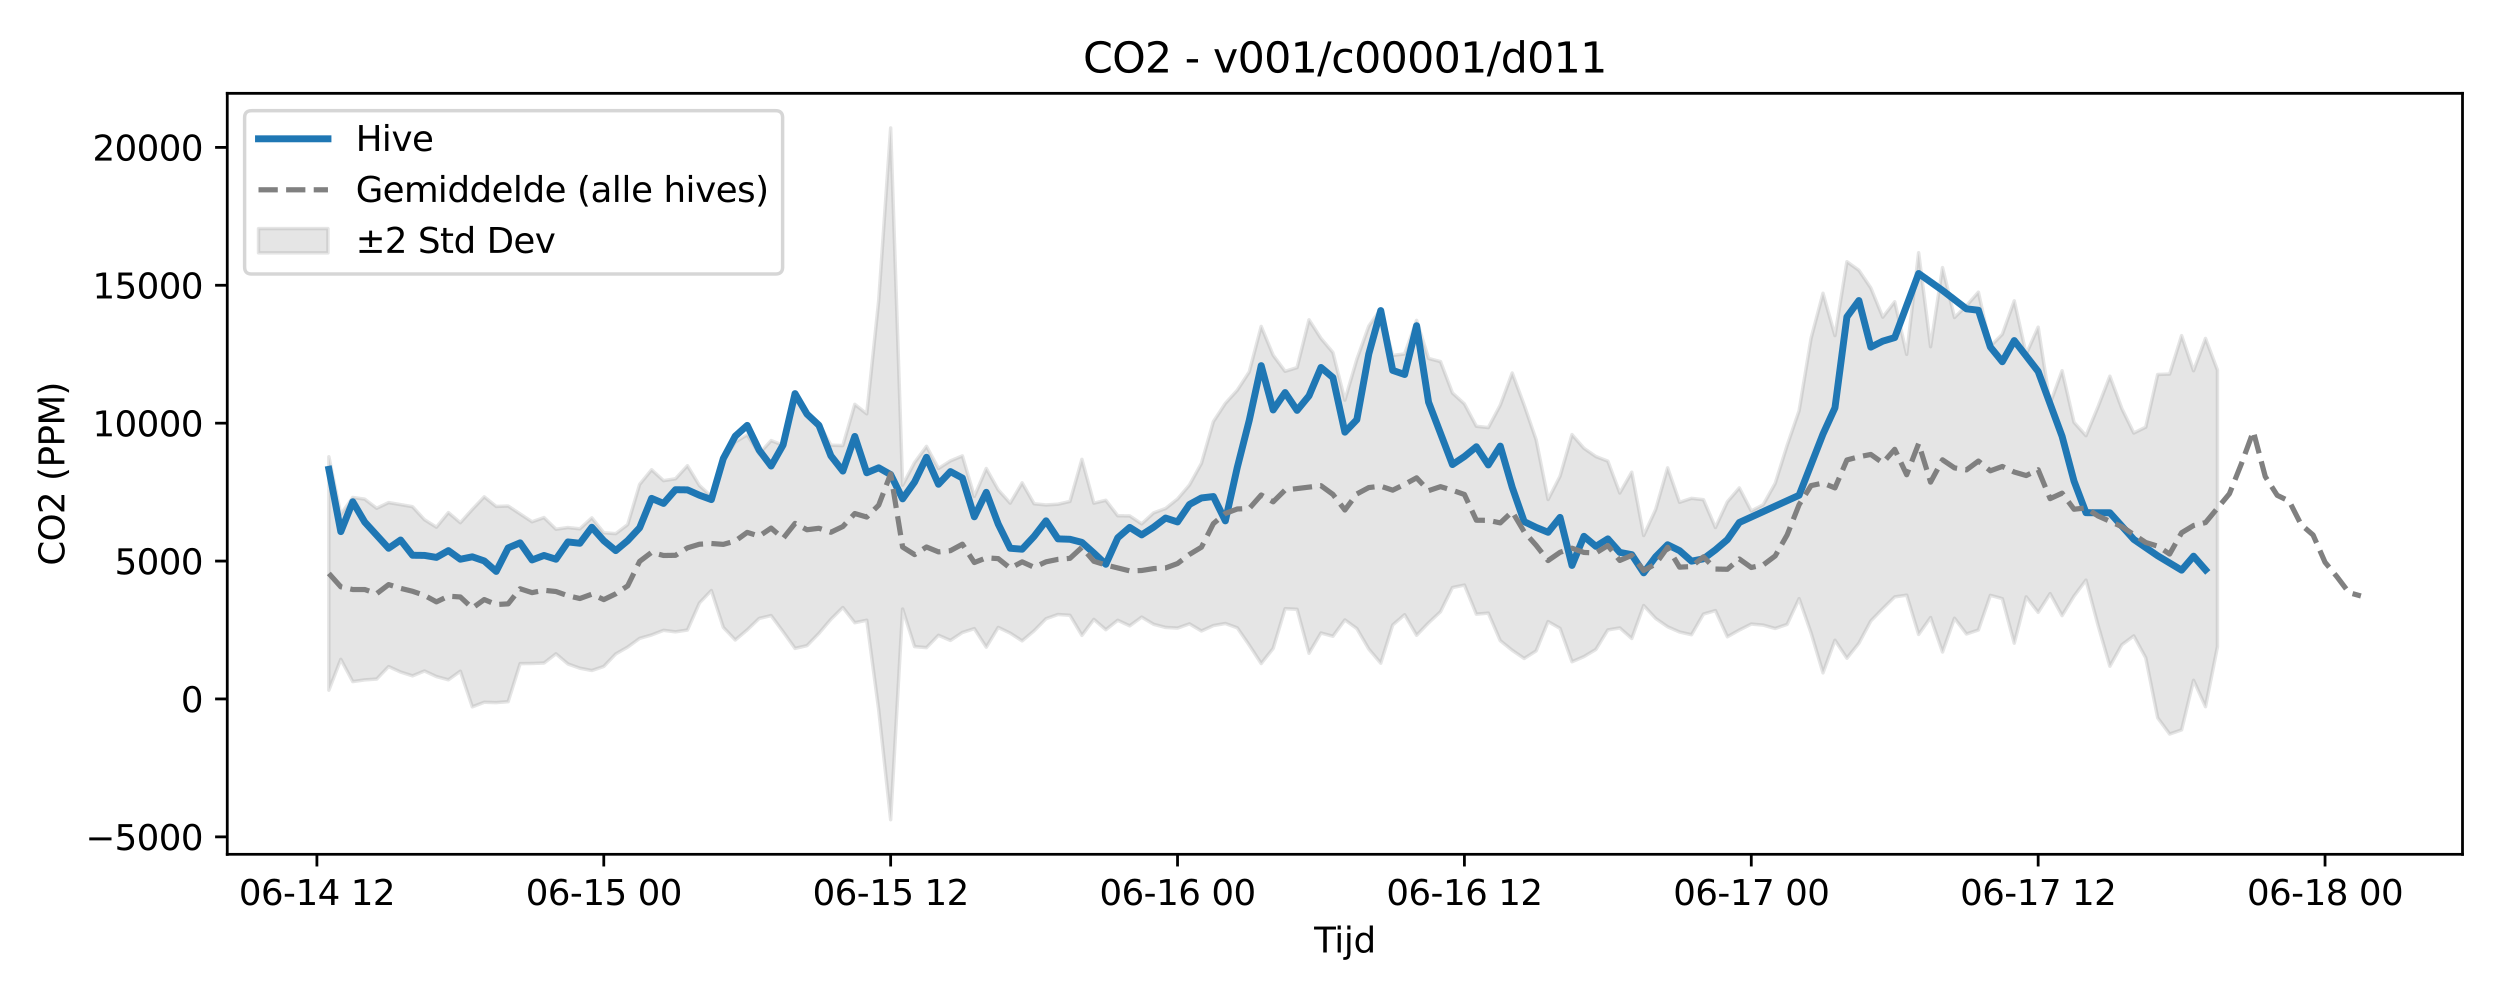 <?xml version="1.0" encoding="utf-8" standalone="no"?>
<!DOCTYPE svg PUBLIC "-//W3C//DTD SVG 1.1//EN"
  "http://www.w3.org/Graphics/SVG/1.1/DTD/svg11.dtd">
<svg xmlns:xlink="http://www.w3.org/1999/xlink" width="720pt" height="288pt" viewBox="0 0 720 288" xmlns="http://www.w3.org/2000/svg" version="1.1">
 <defs>
  <style type="text/css">*{stroke-linejoin: round; stroke-linecap: butt}</style>
 </defs>
 <g id="figure_1">
  <g id="patch_1">
   <path d="M 0 288 
L 720 288 
L 720 0 
L 0 0 
z
" style="fill: #ffffff"/>
  </g>
  <g id="axes_1">
   <g id="patch_2">
    <path d="M 65.45 246.04 
L 709.2 246.04 
L 709.2 26.88 
L 65.45 26.88 
z
" style="fill: #ffffff"/>
   </g>
   <g id="FillBetweenPolyCollection_1">
    <defs>
     <path id="m4e9090e8b1" d="M 94.711 -156.47 
L 94.711 -89.223 
L 98.154 -98.112 
L 101.596 -91.698 
L 105.039 -92.192 
L 108.481 -92.432 
L 111.924 -96.026 
L 115.366 -94.453 
L 118.809 -93.35 
L 122.251 -94.751 
L 125.694 -93.149 
L 129.136 -92.214 
L 132.579 -94.69 
L 136.022 -84.427 
L 139.464 -85.749 
L 142.907 -85.642 
L 146.349 -85.922 
L 149.792 -96.878 
L 153.234 -96.915 
L 156.677 -97.052 
L 160.119 -99.702 
L 163.562 -96.78 
L 167.004 -95.551 
L 170.447 -94.89 
L 173.889 -96.06 
L 177.332 -99.667 
L 180.774 -101.636 
L 184.217 -104.149 
L 187.659 -105.129 
L 191.102 -106.464 
L 194.544 -106.031 
L 197.987 -106.551 
L 201.429 -114.322 
L 204.872 -117.931 
L 208.314 -107.316 
L 211.757 -103.682 
L 215.199 -106.59 
L 218.642 -109.899 
L 222.084 -110.711 
L 225.527 -106.063 
L 228.969 -101.258 
L 232.412 -102.054 
L 235.854 -105.59 
L 239.297 -109.633 
L 242.739 -113.046 
L 246.182 -108.654 
L 249.624 -109.371 
L 253.067 -83.58 
L 256.509 -51.922 
L 259.952 -112.604 
L 263.395 -101.773 
L 266.837 -101.484 
L 270.28 -105.042 
L 273.722 -103.551 
L 277.165 -105.84 
L 280.607 -106.954 
L 284.05 -101.615 
L 287.492 -107.307 
L 290.935 -105.653 
L 294.377 -103.421 
L 297.82 -106.327 
L 301.262 -109.816 
L 304.705 -111.025 
L 308.147 -110.796 
L 311.59 -105.009 
L 315.032 -109.615 
L 318.475 -106.638 
L 321.917 -109.355 
L 325.36 -107.757 
L 328.802 -110.27 
L 332.245 -108.201 
L 335.687 -107.299 
L 339.13 -107.111 
L 342.572 -108.323 
L 346.015 -106.271 
L 349.457 -107.834 
L 352.9 -108.431 
L 356.342 -107.189 
L 359.785 -102.196 
L 363.227 -96.897 
L 366.67 -101.253 
L 370.112 -112.696 
L 373.555 -112.519 
L 376.997 -99.861 
L 380.44 -105.693 
L 383.882 -104.758 
L 387.325 -109.466 
L 390.768 -106.975 
L 394.21 -101.075 
L 397.653 -97.002 
L 401.095 -108.002 
L 404.538 -110.962 
L 407.98 -105.039 
L 411.423 -108.609 
L 414.865 -111.819 
L 418.308 -118.778 
L 421.75 -119.501 
L 425.193 -111.116 
L 428.635 -111.425 
L 432.078 -103.491 
L 435.52 -100.711 
L 438.963 -98.356 
L 442.405 -100.538 
L 445.848 -108.984 
L 449.29 -107.026 
L 452.733 -97.409 
L 456.175 -98.893 
L 459.618 -100.966 
L 463.06 -106.58 
L 466.503 -107.15 
L 469.945 -104.107 
L 473.388 -113.606 
L 476.83 -109.884 
L 480.273 -107.488 
L 483.715 -105.976 
L 487.158 -105.194 
L 490.6 -111.151 
L 494.043 -112.146 
L 497.485 -104.604 
L 500.928 -106.54 
L 504.37 -108.271 
L 507.813 -107.964 
L 511.255 -106.998 
L 514.698 -108.181 
L 518.141 -115.594 
L 521.583 -105.748 
L 525.026 -94.215 
L 528.468 -103.611 
L 531.911 -98.43 
L 535.353 -102.735 
L 538.796 -109.166 
L 542.238 -112.701 
L 545.681 -116.091 
L 549.123 -116.6 
L 552.566 -105.274 
L 556.008 -110.151 
L 559.451 -100.209 
L 562.893 -109.945 
L 566.336 -105.41 
L 569.778 -106.566 
L 573.221 -116.543 
L 576.663 -115.591 
L 580.106 -102.75 
L 583.548 -116.097 
L 586.991 -111.635 
L 590.433 -117.035 
L 593.876 -110.698 
L 597.318 -116.31 
L 600.761 -120.926 
L 604.203 -108.047 
L 607.646 -96.128 
L 611.088 -102.298 
L 614.531 -104.86 
L 617.973 -98.533 
L 621.416 -81.264 
L 624.858 -76.593 
L 628.301 -77.796 
L 631.743 -92.081 
L 635.186 -84.47 
L 638.628 -101.743 
L 638.628 -181.403 
L 638.628 -181.403 
L 635.186 -190.527 
L 631.743 -181.226 
L 628.301 -191.342 
L 624.858 -180.274 
L 621.416 -180.152 
L 617.973 -164.989 
L 614.531 -163.292 
L 611.088 -170.343 
L 607.646 -179.655 
L 604.203 -170.774 
L 600.761 -162.52 
L 597.318 -166.365 
L 593.876 -181.236 
L 590.433 -171.739 
L 586.991 -193.778 
L 583.548 -185.99 
L 580.106 -201.357 
L 576.663 -191.724 
L 573.221 -188.265 
L 569.778 -203.861 
L 566.336 -199.935 
L 562.893 -196.555 
L 559.451 -210.935 
L 556.008 -188.146 
L 552.566 -215.228 
L 549.123 -185.948 
L 545.681 -201.094 
L 542.238 -196.664 
L 538.796 -205.072 
L 535.353 -210.168 
L 531.911 -212.626 
L 528.468 -191.352 
L 525.026 -203.545 
L 521.583 -190.545 
L 518.141 -169.712 
L 514.698 -159.716 
L 511.255 -148.796 
L 507.813 -142.647 
L 504.37 -140.849 
L 500.928 -147.487 
L 497.485 -143.492 
L 494.043 -136.087 
L 490.6 -144.093 
L 487.158 -144.479 
L 483.715 -143.342 
L 480.273 -153.26 
L 476.83 -141.267 
L 473.388 -133.773 
L 469.945 -152.015 
L 466.503 -146.021 
L 463.06 -155.19 
L 459.618 -156.514 
L 456.175 -158.899 
L 452.733 -162.836 
L 449.29 -150.833 
L 445.848 -144.131 
L 442.405 -161.365 
L 438.963 -171.324 
L 435.52 -180.578 
L 432.078 -171.322 
L 428.635 -164.854 
L 425.193 -165.238 
L 421.75 -171.685 
L 418.308 -174.815 
L 414.865 -183.863 
L 411.423 -184.768 
L 407.98 -195.735 
L 404.538 -186.06 
L 401.095 -185.655 
L 397.653 -198.959 
L 394.21 -194.086 
L 390.768 -184.501 
L 387.325 -172.765 
L 383.882 -186.476 
L 380.44 -190.555 
L 376.997 -195.904 
L 373.555 -182.135 
L 370.112 -181.066 
L 366.67 -185.698 
L 363.227 -193.991 
L 359.785 -180.906 
L 356.342 -175.632 
L 352.9 -171.829 
L 349.457 -166.573 
L 346.015 -154.562 
L 342.572 -148.34 
L 339.13 -144.297 
L 335.687 -141.555 
L 332.245 -140.299 
L 328.802 -137.127 
L 325.36 -139.417 
L 321.917 -139.465 
L 318.475 -143.922 
L 315.032 -143.095 
L 311.59 -155.714 
L 308.147 -143.597 
L 304.705 -142.789 
L 301.262 -142.579 
L 297.82 -142.916 
L 294.377 -148.944 
L 290.935 -143.097 
L 287.492 -146.927 
L 284.05 -153.07 
L 280.607 -145.032 
L 277.165 -156.709 
L 273.722 -155.269 
L 270.28 -153.07 
L 266.837 -159.448 
L 263.395 -154.785 
L 259.952 -148.272 
L 256.509 -251.158 
L 253.067 -201.471 
L 249.624 -168.814 
L 246.182 -171.554 
L 242.739 -159.676 
L 239.297 -159.793 
L 235.854 -166.129 
L 232.412 -168.806 
L 228.969 -173.262 
L 225.527 -159.774 
L 222.084 -161.117 
L 218.642 -157.29 
L 215.199 -162.764 
L 211.757 -160.688 
L 208.314 -155.123 
L 204.872 -145.018 
L 201.429 -148.195 
L 197.987 -153.881 
L 194.544 -150.111 
L 191.102 -149.572 
L 187.659 -152.716 
L 184.217 -148.492 
L 180.774 -136.922 
L 177.332 -134.307 
L 173.889 -134.569 
L 170.447 -138.863 
L 167.004 -135.698 
L 163.562 -136.073 
L 160.119 -135.585 
L 156.677 -138.949 
L 153.234 -137.73 
L 149.792 -139.997 
L 146.349 -142.263 
L 142.907 -142.143 
L 139.464 -144.918 
L 136.022 -141.291 
L 132.579 -137.456 
L 129.136 -140.391 
L 125.694 -136.173 
L 122.251 -138.328 
L 118.809 -142.071 
L 115.366 -142.677 
L 111.924 -143.262 
L 108.481 -141.618 
L 105.039 -144.251 
L 101.596 -144.74 
L 98.154 -139.885 
L 94.711 -156.47 
z
" style="stroke: #808080; stroke-opacity: 0.2"/>
    </defs>
    <g clip-path="url(#pe1e9372e02)">
     <use xlink:href="#m4e9090e8b1" x="0" y="288" style="fill: #808080; fill-opacity: 0.2; stroke: #808080; stroke-opacity: 0.2"/>
    </g>
   </g>
   <g id="matplotlib.axis_1">
    <g id="xtick_1">
     <g id="line2d_1">
      <defs>
       <path id="m784b7f00b0" d="M 0 0 
L 0 3.5 
" style="stroke: #000000; stroke-width: 0.8"/>
      </defs>
      <g>
       <use xlink:href="#m784b7f00b0" x="91.269" y="246.04" style="stroke: #000000; stroke-width: 0.8"/>
      </g>
     </g>
     <g id="text_1">
      <!-- 06-14 12 -->
      <g transform="translate(68.788 260.638) scale(0.1 -0.1)">
       <defs>
        <path id="DejaVuSans-30" d="M 2034 4250 
Q 1547 4250 1301 3770 
Q 1056 3291 1056 2328 
Q 1056 1369 1301 889 
Q 1547 409 2034 409 
Q 2525 409 2770 889 
Q 3016 1369 3016 2328 
Q 3016 3291 2770 3770 
Q 2525 4250 2034 4250 
z
M 2034 4750 
Q 2819 4750 3233 4129 
Q 3647 3509 3647 2328 
Q 3647 1150 3233 529 
Q 2819 -91 2034 -91 
Q 1250 -91 836 529 
Q 422 1150 422 2328 
Q 422 3509 836 4129 
Q 1250 4750 2034 4750 
z
" transform="scale(0.016)"/>
        <path id="DejaVuSans-36" d="M 2113 2584 
Q 1688 2584 1439 2293 
Q 1191 2003 1191 1497 
Q 1191 994 1439 701 
Q 1688 409 2113 409 
Q 2538 409 2786 701 
Q 3034 994 3034 1497 
Q 3034 2003 2786 2293 
Q 2538 2584 2113 2584 
z
M 3366 4563 
L 3366 3988 
Q 3128 4100 2886 4159 
Q 2644 4219 2406 4219 
Q 1781 4219 1451 3797 
Q 1122 3375 1075 2522 
Q 1259 2794 1537 2939 
Q 1816 3084 2150 3084 
Q 2853 3084 3261 2657 
Q 3669 2231 3669 1497 
Q 3669 778 3244 343 
Q 2819 -91 2113 -91 
Q 1303 -91 875 529 
Q 447 1150 447 2328 
Q 447 3434 972 4092 
Q 1497 4750 2381 4750 
Q 2619 4750 2861 4703 
Q 3103 4656 3366 4563 
z
" transform="scale(0.016)"/>
        <path id="DejaVuSans-2d" d="M 313 2009 
L 1997 2009 
L 1997 1497 
L 313 1497 
L 313 2009 
z
" transform="scale(0.016)"/>
        <path id="DejaVuSans-31" d="M 794 531 
L 1825 531 
L 1825 4091 
L 703 3866 
L 703 4441 
L 1819 4666 
L 2450 4666 
L 2450 531 
L 3481 531 
L 3481 0 
L 794 0 
L 794 531 
z
" transform="scale(0.016)"/>
        <path id="DejaVuSans-34" d="M 2419 4116 
L 825 1625 
L 2419 1625 
L 2419 4116 
z
M 2253 4666 
L 3047 4666 
L 3047 1625 
L 3713 1625 
L 3713 1100 
L 3047 1100 
L 3047 0 
L 2419 0 
L 2419 1100 
L 313 1100 
L 313 1709 
L 2253 4666 
z
" transform="scale(0.016)"/>
        <path id="DejaVuSans-20" transform="scale(0.016)"/>
        <path id="DejaVuSans-32" d="M 1228 531 
L 3431 531 
L 3431 0 
L 469 0 
L 469 531 
Q 828 903 1448 1529 
Q 2069 2156 2228 2338 
Q 2531 2678 2651 2914 
Q 2772 3150 2772 3378 
Q 2772 3750 2511 3984 
Q 2250 4219 1831 4219 
Q 1534 4219 1204 4116 
Q 875 4013 500 3803 
L 500 4441 
Q 881 4594 1212 4672 
Q 1544 4750 1819 4750 
Q 2544 4750 2975 4387 
Q 3406 4025 3406 3419 
Q 3406 3131 3298 2873 
Q 3191 2616 2906 2266 
Q 2828 2175 2409 1742 
Q 1991 1309 1228 531 
z
" transform="scale(0.016)"/>
       </defs>
       <use xlink:href="#DejaVuSans-30"/>
       <use xlink:href="#DejaVuSans-36" transform="translate(63.623 0)"/>
       <use xlink:href="#DejaVuSans-2d" transform="translate(127.246 0)"/>
       <use xlink:href="#DejaVuSans-31" transform="translate(163.33 0)"/>
       <use xlink:href="#DejaVuSans-34" transform="translate(226.953 0)"/>
       <use xlink:href="#DejaVuSans-20" transform="translate(290.576 0)"/>
       <use xlink:href="#DejaVuSans-31" transform="translate(322.363 0)"/>
       <use xlink:href="#DejaVuSans-32" transform="translate(385.986 0)"/>
      </g>
     </g>
    </g>
    <g id="xtick_2">
     <g id="line2d_2">
      <g>
       <use xlink:href="#m784b7f00b0" x="173.889" y="246.04" style="stroke: #000000; stroke-width: 0.8"/>
      </g>
     </g>
     <g id="text_2">
      <!-- 06-15 00 -->
      <g transform="translate(151.409 260.638) scale(0.1 -0.1)">
       <defs>
        <path id="DejaVuSans-35" d="M 691 4666 
L 3169 4666 
L 3169 4134 
L 1269 4134 
L 1269 2991 
Q 1406 3038 1543 3061 
Q 1681 3084 1819 3084 
Q 2600 3084 3056 2656 
Q 3513 2228 3513 1497 
Q 3513 744 3044 326 
Q 2575 -91 1722 -91 
Q 1428 -91 1123 -41 
Q 819 9 494 109 
L 494 744 
Q 775 591 1075 516 
Q 1375 441 1709 441 
Q 2250 441 2565 725 
Q 2881 1009 2881 1497 
Q 2881 1984 2565 2268 
Q 2250 2553 1709 2553 
Q 1456 2553 1204 2497 
Q 953 2441 691 2322 
L 691 4666 
z
" transform="scale(0.016)"/>
       </defs>
       <use xlink:href="#DejaVuSans-30"/>
       <use xlink:href="#DejaVuSans-36" transform="translate(63.623 0)"/>
       <use xlink:href="#DejaVuSans-2d" transform="translate(127.246 0)"/>
       <use xlink:href="#DejaVuSans-31" transform="translate(163.33 0)"/>
       <use xlink:href="#DejaVuSans-35" transform="translate(226.953 0)"/>
       <use xlink:href="#DejaVuSans-20" transform="translate(290.576 0)"/>
       <use xlink:href="#DejaVuSans-30" transform="translate(322.363 0)"/>
       <use xlink:href="#DejaVuSans-30" transform="translate(385.986 0)"/>
      </g>
     </g>
    </g>
    <g id="xtick_3">
     <g id="line2d_3">
      <g>
       <use xlink:href="#m784b7f00b0" x="256.509" y="246.04" style="stroke: #000000; stroke-width: 0.8"/>
      </g>
     </g>
     <g id="text_3">
      <!-- 06-15 12 -->
      <g transform="translate(234.029 260.638) scale(0.1 -0.1)">
       <use xlink:href="#DejaVuSans-30"/>
       <use xlink:href="#DejaVuSans-36" transform="translate(63.623 0)"/>
       <use xlink:href="#DejaVuSans-2d" transform="translate(127.246 0)"/>
       <use xlink:href="#DejaVuSans-31" transform="translate(163.33 0)"/>
       <use xlink:href="#DejaVuSans-35" transform="translate(226.953 0)"/>
       <use xlink:href="#DejaVuSans-20" transform="translate(290.576 0)"/>
       <use xlink:href="#DejaVuSans-31" transform="translate(322.363 0)"/>
       <use xlink:href="#DejaVuSans-32" transform="translate(385.986 0)"/>
      </g>
     </g>
    </g>
    <g id="xtick_4">
     <g id="line2d_4">
      <g>
       <use xlink:href="#m784b7f00b0" x="339.13" y="246.04" style="stroke: #000000; stroke-width: 0.8"/>
      </g>
     </g>
     <g id="text_4">
      <!-- 06-16 00 -->
      <g transform="translate(316.649 260.638) scale(0.1 -0.1)">
       <use xlink:href="#DejaVuSans-30"/>
       <use xlink:href="#DejaVuSans-36" transform="translate(63.623 0)"/>
       <use xlink:href="#DejaVuSans-2d" transform="translate(127.246 0)"/>
       <use xlink:href="#DejaVuSans-31" transform="translate(163.33 0)"/>
       <use xlink:href="#DejaVuSans-36" transform="translate(226.953 0)"/>
       <use xlink:href="#DejaVuSans-20" transform="translate(290.576 0)"/>
       <use xlink:href="#DejaVuSans-30" transform="translate(322.363 0)"/>
       <use xlink:href="#DejaVuSans-30" transform="translate(385.986 0)"/>
      </g>
     </g>
    </g>
    <g id="xtick_5">
     <g id="line2d_5">
      <g>
       <use xlink:href="#m784b7f00b0" x="421.75" y="246.04" style="stroke: #000000; stroke-width: 0.8"/>
      </g>
     </g>
     <g id="text_5">
      <!-- 06-16 12 -->
      <g transform="translate(399.27 260.638) scale(0.1 -0.1)">
       <use xlink:href="#DejaVuSans-30"/>
       <use xlink:href="#DejaVuSans-36" transform="translate(63.623 0)"/>
       <use xlink:href="#DejaVuSans-2d" transform="translate(127.246 0)"/>
       <use xlink:href="#DejaVuSans-31" transform="translate(163.33 0)"/>
       <use xlink:href="#DejaVuSans-36" transform="translate(226.953 0)"/>
       <use xlink:href="#DejaVuSans-20" transform="translate(290.576 0)"/>
       <use xlink:href="#DejaVuSans-31" transform="translate(322.363 0)"/>
       <use xlink:href="#DejaVuSans-32" transform="translate(385.986 0)"/>
      </g>
     </g>
    </g>
    <g id="xtick_6">
     <g id="line2d_6">
      <g>
       <use xlink:href="#m784b7f00b0" x="504.37" y="246.04" style="stroke: #000000; stroke-width: 0.8"/>
      </g>
     </g>
     <g id="text_6">
      <!-- 06-17 00 -->
      <g transform="translate(481.89 260.638) scale(0.1 -0.1)">
       <defs>
        <path id="DejaVuSans-37" d="M 525 4666 
L 3525 4666 
L 3525 4397 
L 1831 0 
L 1172 0 
L 2766 4134 
L 525 4134 
L 525 4666 
z
" transform="scale(0.016)"/>
       </defs>
       <use xlink:href="#DejaVuSans-30"/>
       <use xlink:href="#DejaVuSans-36" transform="translate(63.623 0)"/>
       <use xlink:href="#DejaVuSans-2d" transform="translate(127.246 0)"/>
       <use xlink:href="#DejaVuSans-31" transform="translate(163.33 0)"/>
       <use xlink:href="#DejaVuSans-37" transform="translate(226.953 0)"/>
       <use xlink:href="#DejaVuSans-20" transform="translate(290.576 0)"/>
       <use xlink:href="#DejaVuSans-30" transform="translate(322.363 0)"/>
       <use xlink:href="#DejaVuSans-30" transform="translate(385.986 0)"/>
      </g>
     </g>
    </g>
    <g id="xtick_7">
     <g id="line2d_7">
      <g>
       <use xlink:href="#m784b7f00b0" x="586.991" y="246.04" style="stroke: #000000; stroke-width: 0.8"/>
      </g>
     </g>
     <g id="text_7">
      <!-- 06-17 12 -->
      <g transform="translate(564.51 260.638) scale(0.1 -0.1)">
       <use xlink:href="#DejaVuSans-30"/>
       <use xlink:href="#DejaVuSans-36" transform="translate(63.623 0)"/>
       <use xlink:href="#DejaVuSans-2d" transform="translate(127.246 0)"/>
       <use xlink:href="#DejaVuSans-31" transform="translate(163.33 0)"/>
       <use xlink:href="#DejaVuSans-37" transform="translate(226.953 0)"/>
       <use xlink:href="#DejaVuSans-20" transform="translate(290.576 0)"/>
       <use xlink:href="#DejaVuSans-31" transform="translate(322.363 0)"/>
       <use xlink:href="#DejaVuSans-32" transform="translate(385.986 0)"/>
      </g>
     </g>
    </g>
    <g id="xtick_8">
     <g id="line2d_8">
      <g>
       <use xlink:href="#m784b7f00b0" x="669.611" y="246.04" style="stroke: #000000; stroke-width: 0.8"/>
      </g>
     </g>
     <g id="text_8">
      <!-- 06-18 00 -->
      <g transform="translate(647.131 260.638) scale(0.1 -0.1)">
       <defs>
        <path id="DejaVuSans-38" d="M 2034 2216 
Q 1584 2216 1326 1975 
Q 1069 1734 1069 1313 
Q 1069 891 1326 650 
Q 1584 409 2034 409 
Q 2484 409 2743 651 
Q 3003 894 3003 1313 
Q 3003 1734 2745 1975 
Q 2488 2216 2034 2216 
z
M 1403 2484 
Q 997 2584 770 2862 
Q 544 3141 544 3541 
Q 544 4100 942 4425 
Q 1341 4750 2034 4750 
Q 2731 4750 3128 4425 
Q 3525 4100 3525 3541 
Q 3525 3141 3298 2862 
Q 3072 2584 2669 2484 
Q 3125 2378 3379 2068 
Q 3634 1759 3634 1313 
Q 3634 634 3220 271 
Q 2806 -91 2034 -91 
Q 1263 -91 848 271 
Q 434 634 434 1313 
Q 434 1759 690 2068 
Q 947 2378 1403 2484 
z
M 1172 3481 
Q 1172 3119 1398 2916 
Q 1625 2713 2034 2713 
Q 2441 2713 2670 2916 
Q 2900 3119 2900 3481 
Q 2900 3844 2670 4047 
Q 2441 4250 2034 4250 
Q 1625 4250 1398 4047 
Q 1172 3844 1172 3481 
z
" transform="scale(0.016)"/>
       </defs>
       <use xlink:href="#DejaVuSans-30"/>
       <use xlink:href="#DejaVuSans-36" transform="translate(63.623 0)"/>
       <use xlink:href="#DejaVuSans-2d" transform="translate(127.246 0)"/>
       <use xlink:href="#DejaVuSans-31" transform="translate(163.33 0)"/>
       <use xlink:href="#DejaVuSans-38" transform="translate(226.953 0)"/>
       <use xlink:href="#DejaVuSans-20" transform="translate(290.576 0)"/>
       <use xlink:href="#DejaVuSans-30" transform="translate(322.363 0)"/>
       <use xlink:href="#DejaVuSans-30" transform="translate(385.986 0)"/>
      </g>
     </g>
    </g>
    <g id="text_9">
     <!-- Tijd -->
     <g transform="translate(378.475 274.317) scale(0.1 -0.1)">
      <defs>
       <path id="DejaVuSans-54" d="M -19 4666 
L 3928 4666 
L 3928 4134 
L 2272 4134 
L 2272 0 
L 1638 0 
L 1638 4134 
L -19 4134 
L -19 4666 
z
" transform="scale(0.016)"/>
       <path id="DejaVuSans-69" d="M 603 3500 
L 1178 3500 
L 1178 0 
L 603 0 
L 603 3500 
z
M 603 4863 
L 1178 4863 
L 1178 4134 
L 603 4134 
L 603 4863 
z
" transform="scale(0.016)"/>
       <path id="DejaVuSans-6a" d="M 603 3500 
L 1178 3500 
L 1178 -63 
Q 1178 -731 923 -1031 
Q 669 -1331 103 -1331 
L -116 -1331 
L -116 -844 
L 38 -844 
Q 366 -844 484 -692 
Q 603 -541 603 -63 
L 603 3500 
z
M 603 4863 
L 1178 4863 
L 1178 4134 
L 603 4134 
L 603 4863 
z
" transform="scale(0.016)"/>
       <path id="DejaVuSans-64" d="M 2906 2969 
L 2906 4863 
L 3481 4863 
L 3481 0 
L 2906 0 
L 2906 525 
Q 2725 213 2448 61 
Q 2172 -91 1784 -91 
Q 1150 -91 751 415 
Q 353 922 353 1747 
Q 353 2572 751 3078 
Q 1150 3584 1784 3584 
Q 2172 3584 2448 3432 
Q 2725 3281 2906 2969 
z
M 947 1747 
Q 947 1113 1208 752 
Q 1469 391 1925 391 
Q 2381 391 2643 752 
Q 2906 1113 2906 1747 
Q 2906 2381 2643 2742 
Q 2381 3103 1925 3103 
Q 1469 3103 1208 2742 
Q 947 2381 947 1747 
z
" transform="scale(0.016)"/>
      </defs>
      <use xlink:href="#DejaVuSans-54"/>
      <use xlink:href="#DejaVuSans-69" transform="translate(57.959 0)"/>
      <use xlink:href="#DejaVuSans-6a" transform="translate(85.742 0)"/>
      <use xlink:href="#DejaVuSans-64" transform="translate(113.525 0)"/>
     </g>
    </g>
   </g>
   <g id="matplotlib.axis_2">
    <g id="ytick_1">
     <g id="line2d_9">
      <defs>
       <path id="m017d2fae03" d="M 0 0 
L -3.5 0 
" style="stroke: #000000; stroke-width: 0.8"/>
      </defs>
      <g>
       <use xlink:href="#m017d2fae03" x="65.45" y="241.011" style="stroke: #000000; stroke-width: 0.8"/>
      </g>
     </g>
     <g id="text_10">
      <!-- −5000 -->
      <g transform="translate(24.62 244.81) scale(0.1 -0.1)">
       <defs>
        <path id="DejaVuSans-2212" d="M 678 2272 
L 4684 2272 
L 4684 1741 
L 678 1741 
L 678 2272 
z
" transform="scale(0.016)"/>
       </defs>
       <use xlink:href="#DejaVuSans-2212"/>
       <use xlink:href="#DejaVuSans-35" transform="translate(83.789 0)"/>
       <use xlink:href="#DejaVuSans-30" transform="translate(147.412 0)"/>
       <use xlink:href="#DejaVuSans-30" transform="translate(211.035 0)"/>
       <use xlink:href="#DejaVuSans-30" transform="translate(274.658 0)"/>
      </g>
     </g>
    </g>
    <g id="ytick_2">
     <g id="line2d_10">
      <g>
       <use xlink:href="#m017d2fae03" x="65.45" y="201.298" style="stroke: #000000; stroke-width: 0.8"/>
      </g>
     </g>
     <g id="text_11">
      <!-- 0 -->
      <g transform="translate(52.087 205.098) scale(0.1 -0.1)">
       <use xlink:href="#DejaVuSans-30"/>
      </g>
     </g>
    </g>
    <g id="ytick_3">
     <g id="line2d_11">
      <g>
       <use xlink:href="#m017d2fae03" x="65.45" y="161.586" style="stroke: #000000; stroke-width: 0.8"/>
      </g>
     </g>
     <g id="text_12">
      <!-- 5000 -->
      <g transform="translate(33 165.385) scale(0.1 -0.1)">
       <use xlink:href="#DejaVuSans-35"/>
       <use xlink:href="#DejaVuSans-30" transform="translate(63.623 0)"/>
       <use xlink:href="#DejaVuSans-30" transform="translate(127.246 0)"/>
       <use xlink:href="#DejaVuSans-30" transform="translate(190.869 0)"/>
      </g>
     </g>
    </g>
    <g id="ytick_4">
     <g id="line2d_12">
      <g>
       <use xlink:href="#m017d2fae03" x="65.45" y="121.874" style="stroke: #000000; stroke-width: 0.8"/>
      </g>
     </g>
     <g id="text_13">
      <!-- 10000 -->
      <g transform="translate(26.637 125.673) scale(0.1 -0.1)">
       <use xlink:href="#DejaVuSans-31"/>
       <use xlink:href="#DejaVuSans-30" transform="translate(63.623 0)"/>
       <use xlink:href="#DejaVuSans-30" transform="translate(127.246 0)"/>
       <use xlink:href="#DejaVuSans-30" transform="translate(190.869 0)"/>
       <use xlink:href="#DejaVuSans-30" transform="translate(254.492 0)"/>
      </g>
     </g>
    </g>
    <g id="ytick_5">
     <g id="line2d_13">
      <g>
       <use xlink:href="#m017d2fae03" x="65.45" y="82.162" style="stroke: #000000; stroke-width: 0.8"/>
      </g>
     </g>
     <g id="text_14">
      <!-- 15000 -->
      <g transform="translate(26.637 85.961) scale(0.1 -0.1)">
       <use xlink:href="#DejaVuSans-31"/>
       <use xlink:href="#DejaVuSans-35" transform="translate(63.623 0)"/>
       <use xlink:href="#DejaVuSans-30" transform="translate(127.246 0)"/>
       <use xlink:href="#DejaVuSans-30" transform="translate(190.869 0)"/>
       <use xlink:href="#DejaVuSans-30" transform="translate(254.492 0)"/>
      </g>
     </g>
    </g>
    <g id="ytick_6">
     <g id="line2d_14">
      <g>
       <use xlink:href="#m017d2fae03" x="65.45" y="42.449" style="stroke: #000000; stroke-width: 0.8"/>
      </g>
     </g>
     <g id="text_15">
      <!-- 20000 -->
      <g transform="translate(26.637 46.248) scale(0.1 -0.1)">
       <use xlink:href="#DejaVuSans-32"/>
       <use xlink:href="#DejaVuSans-30" transform="translate(63.623 0)"/>
       <use xlink:href="#DejaVuSans-30" transform="translate(127.246 0)"/>
       <use xlink:href="#DejaVuSans-30" transform="translate(190.869 0)"/>
       <use xlink:href="#DejaVuSans-30" transform="translate(254.492 0)"/>
      </g>
     </g>
    </g>
    <g id="text_16">
     <!-- CO2 (PPM) -->
     <g transform="translate(18.541 162.903) rotate(-90) scale(0.1 -0.1)">
      <defs>
       <path id="DejaVuSans-43" d="M 4122 4306 
L 4122 3641 
Q 3803 3938 3442 4084 
Q 3081 4231 2675 4231 
Q 1875 4231 1450 3742 
Q 1025 3253 1025 2328 
Q 1025 1406 1450 917 
Q 1875 428 2675 428 
Q 3081 428 3442 575 
Q 3803 722 4122 1019 
L 4122 359 
Q 3791 134 3420 21 
Q 3050 -91 2638 -91 
Q 1578 -91 968 557 
Q 359 1206 359 2328 
Q 359 3453 968 4101 
Q 1578 4750 2638 4750 
Q 3056 4750 3426 4639 
Q 3797 4528 4122 4306 
z
" transform="scale(0.016)"/>
       <path id="DejaVuSans-4f" d="M 2522 4238 
Q 1834 4238 1429 3725 
Q 1025 3213 1025 2328 
Q 1025 1447 1429 934 
Q 1834 422 2522 422 
Q 3209 422 3611 934 
Q 4013 1447 4013 2328 
Q 4013 3213 3611 3725 
Q 3209 4238 2522 4238 
z
M 2522 4750 
Q 3503 4750 4090 4092 
Q 4678 3434 4678 2328 
Q 4678 1225 4090 567 
Q 3503 -91 2522 -91 
Q 1538 -91 948 565 
Q 359 1222 359 2328 
Q 359 3434 948 4092 
Q 1538 4750 2522 4750 
z
" transform="scale(0.016)"/>
       <path id="DejaVuSans-28" d="M 1984 4856 
Q 1566 4138 1362 3434 
Q 1159 2731 1159 2009 
Q 1159 1288 1364 580 
Q 1569 -128 1984 -844 
L 1484 -844 
Q 1016 -109 783 600 
Q 550 1309 550 2009 
Q 550 2706 781 3412 
Q 1013 4119 1484 4856 
L 1984 4856 
z
" transform="scale(0.016)"/>
       <path id="DejaVuSans-50" d="M 1259 4147 
L 1259 2394 
L 2053 2394 
Q 2494 2394 2734 2622 
Q 2975 2850 2975 3272 
Q 2975 3691 2734 3919 
Q 2494 4147 2053 4147 
L 1259 4147 
z
M 628 4666 
L 2053 4666 
Q 2838 4666 3239 4311 
Q 3641 3956 3641 3272 
Q 3641 2581 3239 2228 
Q 2838 1875 2053 1875 
L 1259 1875 
L 1259 0 
L 628 0 
L 628 4666 
z
" transform="scale(0.016)"/>
       <path id="DejaVuSans-4d" d="M 628 4666 
L 1569 4666 
L 2759 1491 
L 3956 4666 
L 4897 4666 
L 4897 0 
L 4281 0 
L 4281 4097 
L 3078 897 
L 2444 897 
L 1241 4097 
L 1241 0 
L 628 0 
L 628 4666 
z
" transform="scale(0.016)"/>
       <path id="DejaVuSans-29" d="M 513 4856 
L 1013 4856 
Q 1481 4119 1714 3412 
Q 1947 2706 1947 2009 
Q 1947 1309 1714 600 
Q 1481 -109 1013 -844 
L 513 -844 
Q 928 -128 1133 580 
Q 1338 1288 1338 2009 
Q 1338 2731 1133 3434 
Q 928 4138 513 4856 
z
" transform="scale(0.016)"/>
      </defs>
      <use xlink:href="#DejaVuSans-43"/>
      <use xlink:href="#DejaVuSans-4f" transform="translate(69.824 0)"/>
      <use xlink:href="#DejaVuSans-32" transform="translate(148.535 0)"/>
      <use xlink:href="#DejaVuSans-20" transform="translate(212.158 0)"/>
      <use xlink:href="#DejaVuSans-28" transform="translate(243.945 0)"/>
      <use xlink:href="#DejaVuSans-50" transform="translate(282.959 0)"/>
      <use xlink:href="#DejaVuSans-50" transform="translate(343.262 0)"/>
      <use xlink:href="#DejaVuSans-4d" transform="translate(403.564 0)"/>
      <use xlink:href="#DejaVuSans-29" transform="translate(489.844 0)"/>
     </g>
    </g>
   </g>
   <g id="line2d_15">
    <path d="M 94.711 135.162 
L 98.154 153.104 
L 101.596 144.51 
L 105.039 150.356 
L 111.924 157.901 
L 115.366 155.526 
L 118.809 159.914 
L 122.251 159.958 
L 125.694 160.53 
L 129.136 158.58 
L 132.579 161.058 
L 136.022 160.363 
L 139.464 161.55 
L 142.907 164.565 
L 146.349 157.795 
L 149.792 156.339 
L 153.234 161.263 
L 156.677 159.974 
L 160.119 161.057 
L 163.562 156.077 
L 167.004 156.461 
L 170.447 151.851 
L 173.889 155.725 
L 177.332 158.573 
L 180.774 155.696 
L 184.217 151.997 
L 187.659 143.533 
L 191.102 144.986 
L 194.544 141.036 
L 197.987 141.084 
L 201.429 142.622 
L 204.872 143.882 
L 208.314 132.056 
L 211.757 125.607 
L 215.199 122.515 
L 218.642 129.642 
L 222.084 134.216 
L 225.527 128.148 
L 228.969 113.365 
L 232.412 119.258 
L 235.854 122.485 
L 239.297 131.275 
L 242.739 135.67 
L 246.182 125.694 
L 249.624 136.158 
L 253.067 134.725 
L 256.509 136.684 
L 259.952 143.668 
L 263.395 138.82 
L 266.837 131.707 
L 270.28 139.466 
L 273.722 135.817 
L 277.165 137.671 
L 280.607 148.835 
L 284.05 141.794 
L 287.492 150.935 
L 290.935 157.901 
L 294.377 158.171 
L 297.82 154.462 
L 301.262 150.001 
L 304.705 155.196 
L 308.147 155.312 
L 311.59 156.204 
L 315.032 159.275 
L 318.475 162.507 
L 321.917 154.875 
L 325.36 151.891 
L 328.802 154.051 
L 332.245 151.828 
L 335.687 149.196 
L 339.13 150.318 
L 342.572 145.278 
L 346.015 143.409 
L 349.457 143.005 
L 352.9 150.006 
L 356.342 134.592 
L 359.785 121.053 
L 363.227 105.306 
L 366.67 118.069 
L 370.112 113.058 
L 373.555 118.186 
L 376.997 113.995 
L 380.44 105.835 
L 383.882 108.737 
L 387.325 124.466 
L 390.768 120.865 
L 394.21 101.95 
L 397.653 89.449 
L 401.095 106.672 
L 404.538 107.855 
L 407.98 93.805 
L 411.423 115.811 
L 418.308 133.795 
L 421.75 131.484 
L 425.193 128.665 
L 428.635 133.901 
L 432.078 128.485 
L 435.52 140.359 
L 438.963 150.223 
L 442.405 151.888 
L 445.848 153.298 
L 449.29 149.016 
L 452.733 162.845 
L 456.175 154.462 
L 459.618 157.353 
L 463.06 155.2 
L 466.503 159.088 
L 469.945 159.741 
L 473.388 164.975 
L 476.83 160.36 
L 480.273 156.89 
L 483.715 158.587 
L 487.158 161.618 
L 490.6 160.94 
L 494.043 158.362 
L 497.485 155.418 
L 500.928 150.471 
L 518.141 142.635 
L 525.026 124.995 
L 528.468 117.45 
L 531.911 91.264 
L 535.353 86.562 
L 538.796 99.976 
L 542.238 98.253 
L 545.681 97.22 
L 552.566 78.77 
L 559.451 83.655 
L 566.336 88.944 
L 569.778 89.349 
L 573.221 99.949 
L 576.663 104.178 
L 580.106 98.086 
L 586.991 106.99 
L 593.876 125.643 
L 597.318 138.561 
L 600.761 147.655 
L 607.646 147.679 
L 614.531 155.346 
L 621.416 160.069 
L 628.301 164.207 
L 631.743 160.188 
L 635.186 164.108 
L 635.186 164.108 
" clip-path="url(#pe1e9372e02)" style="fill: none; stroke: #1f77b4; stroke-width: 2; stroke-linecap: square"/>
   </g>
   <g id="line2d_16">
    <path d="M 94.711 165.153 
L 98.154 169.002 
L 101.596 169.781 
L 105.039 169.778 
L 108.481 170.975 
L 111.924 168.356 
L 115.366 169.435 
L 118.809 170.289 
L 122.251 171.46 
L 125.694 173.339 
L 129.136 171.698 
L 132.579 171.927 
L 136.022 175.141 
L 139.464 172.667 
L 142.907 174.107 
L 146.349 173.908 
L 149.792 169.563 
L 153.234 170.677 
L 156.677 170 
L 160.119 170.357 
L 163.562 171.574 
L 167.004 172.375 
L 170.447 171.124 
L 173.889 172.686 
L 177.332 171.013 
L 180.774 168.721 
L 184.217 161.679 
L 187.659 159.077 
L 191.102 159.982 
L 194.544 159.929 
L 197.987 157.784 
L 201.429 156.741 
L 204.872 156.526 
L 208.314 156.78 
L 211.757 155.815 
L 215.199 153.323 
L 218.642 154.405 
L 222.084 152.086 
L 225.527 155.081 
L 228.969 150.74 
L 232.412 152.57 
L 235.854 152.141 
L 239.297 153.287 
L 242.739 151.639 
L 246.182 147.896 
L 249.624 148.908 
L 253.067 145.475 
L 256.509 136.46 
L 259.952 157.562 
L 263.395 159.721 
L 266.837 157.534 
L 270.28 158.944 
L 273.722 158.59 
L 277.165 156.725 
L 280.607 162.007 
L 284.05 160.658 
L 287.492 160.883 
L 290.935 163.625 
L 294.377 161.817 
L 297.82 163.378 
L 301.262 161.802 
L 304.705 161.093 
L 308.147 160.803 
L 311.59 157.638 
L 315.032 161.645 
L 318.475 162.72 
L 325.36 164.413 
L 328.802 164.302 
L 332.245 163.75 
L 335.687 163.573 
L 339.13 162.296 
L 342.572 159.669 
L 346.015 157.584 
L 349.457 150.797 
L 352.9 147.87 
L 356.342 146.589 
L 359.785 146.449 
L 363.227 142.556 
L 366.67 144.525 
L 370.112 141.119 
L 380.44 139.876 
L 383.882 142.383 
L 387.325 146.885 
L 390.768 142.262 
L 394.21 140.42 
L 397.653 140.019 
L 401.095 141.171 
L 404.538 139.489 
L 407.98 137.613 
L 411.423 141.312 
L 414.865 140.159 
L 418.308 141.203 
L 421.75 142.407 
L 425.193 149.823 
L 428.635 149.861 
L 432.078 150.594 
L 435.52 147.356 
L 438.963 153.16 
L 442.405 157.048 
L 445.848 161.443 
L 449.29 159.07 
L 452.733 157.878 
L 456.175 159.104 
L 459.618 159.26 
L 463.06 157.115 
L 466.503 161.415 
L 469.945 159.939 
L 473.388 164.31 
L 476.83 162.424 
L 480.273 157.626 
L 483.715 163.341 
L 487.158 163.163 
L 490.6 160.378 
L 494.043 163.884 
L 497.485 163.952 
L 500.928 160.986 
L 504.37 163.44 
L 507.813 162.695 
L 511.255 160.103 
L 514.698 154.051 
L 518.141 145.347 
L 521.583 139.853 
L 525.026 139.12 
L 528.468 140.518 
L 531.911 132.472 
L 535.353 131.549 
L 538.796 130.881 
L 542.238 133.318 
L 545.681 129.408 
L 549.123 136.726 
L 552.566 127.749 
L 556.008 138.852 
L 559.451 132.428 
L 562.893 134.75 
L 566.336 135.328 
L 569.778 132.787 
L 573.221 135.596 
L 576.663 134.342 
L 580.106 135.946 
L 583.548 136.956 
L 586.991 135.293 
L 590.433 143.613 
L 593.876 142.033 
L 597.318 146.662 
L 600.761 146.277 
L 604.203 148.589 
L 611.088 151.68 
L 617.973 156.239 
L 621.416 157.292 
L 624.858 159.566 
L 628.301 153.431 
L 631.743 151.347 
L 635.186 150.502 
L 642.071 142.199 
L 645.514 133.589 
L 648.956 124.233 
L 652.399 137.256 
L 655.841 142.654 
L 659.284 144.311 
L 662.726 151.092 
L 666.169 154.078 
L 669.611 161.936 
L 673.054 166.119 
L 676.496 170.675 
L 679.939 171.641 
L 679.939 171.641 
" clip-path="url(#pe1e9372e02)" style="fill: none; stroke-dasharray: 5.55,2.4; stroke-dashoffset: 0; stroke: #808080; stroke-width: 1.5"/>
   </g>
   <g id="patch_3">
    <path d="M 65.45 246.04 
L 65.45 26.88 
" style="fill: none; stroke: #000000; stroke-width: 0.8; stroke-linejoin: miter; stroke-linecap: square"/>
   </g>
   <g id="patch_4">
    <path d="M 709.2 246.04 
L 709.2 26.88 
" style="fill: none; stroke: #000000; stroke-width: 0.8; stroke-linejoin: miter; stroke-linecap: square"/>
   </g>
   <g id="patch_5">
    <path d="M 65.45 246.04 
L 709.2 246.04 
" style="fill: none; stroke: #000000; stroke-width: 0.8; stroke-linejoin: miter; stroke-linecap: square"/>
   </g>
   <g id="patch_6">
    <path d="M 65.45 26.88 
L 709.2 26.88 
" style="fill: none; stroke: #000000; stroke-width: 0.8; stroke-linejoin: miter; stroke-linecap: square"/>
   </g>
   <g id="text_17">
    <!-- CO2 - v001/c00001/d011 -->
    <g transform="translate(311.922 20.88) scale(0.12 -0.12)">
     <defs>
      <path id="DejaVuSans-76" d="M 191 3500 
L 800 3500 
L 1894 563 
L 2988 3500 
L 3597 3500 
L 2284 0 
L 1503 0 
L 191 3500 
z
" transform="scale(0.016)"/>
      <path id="DejaVuSans-2f" d="M 1625 4666 
L 2156 4666 
L 531 -594 
L 0 -594 
L 1625 4666 
z
" transform="scale(0.016)"/>
      <path id="DejaVuSans-63" d="M 3122 3366 
L 3122 2828 
Q 2878 2963 2633 3030 
Q 2388 3097 2138 3097 
Q 1578 3097 1268 2742 
Q 959 2388 959 1747 
Q 959 1106 1268 751 
Q 1578 397 2138 397 
Q 2388 397 2633 464 
Q 2878 531 3122 666 
L 3122 134 
Q 2881 22 2623 -34 
Q 2366 -91 2075 -91 
Q 1284 -91 818 406 
Q 353 903 353 1747 
Q 353 2603 823 3093 
Q 1294 3584 2113 3584 
Q 2378 3584 2631 3529 
Q 2884 3475 3122 3366 
z
" transform="scale(0.016)"/>
     </defs>
     <use xlink:href="#DejaVuSans-43"/>
     <use xlink:href="#DejaVuSans-4f" transform="translate(69.824 0)"/>
     <use xlink:href="#DejaVuSans-32" transform="translate(148.535 0)"/>
     <use xlink:href="#DejaVuSans-20" transform="translate(212.158 0)"/>
     <use xlink:href="#DejaVuSans-2d" transform="translate(243.945 0)"/>
     <use xlink:href="#DejaVuSans-20" transform="translate(280.029 0)"/>
     <use xlink:href="#DejaVuSans-76" transform="translate(311.816 0)"/>
     <use xlink:href="#DejaVuSans-30" transform="translate(370.996 0)"/>
     <use xlink:href="#DejaVuSans-30" transform="translate(434.619 0)"/>
     <use xlink:href="#DejaVuSans-31" transform="translate(498.242 0)"/>
     <use xlink:href="#DejaVuSans-2f" transform="translate(561.865 0)"/>
     <use xlink:href="#DejaVuSans-63" transform="translate(595.557 0)"/>
     <use xlink:href="#DejaVuSans-30" transform="translate(650.537 0)"/>
     <use xlink:href="#DejaVuSans-30" transform="translate(714.16 0)"/>
     <use xlink:href="#DejaVuSans-30" transform="translate(777.783 0)"/>
     <use xlink:href="#DejaVuSans-30" transform="translate(841.406 0)"/>
     <use xlink:href="#DejaVuSans-31" transform="translate(905.029 0)"/>
     <use xlink:href="#DejaVuSans-2f" transform="translate(968.652 0)"/>
     <use xlink:href="#DejaVuSans-64" transform="translate(1002.344 0)"/>
     <use xlink:href="#DejaVuSans-30" transform="translate(1065.82 0)"/>
     <use xlink:href="#DejaVuSans-31" transform="translate(1129.443 0)"/>
     <use xlink:href="#DejaVuSans-31" transform="translate(1193.066 0)"/>
    </g>
   </g>
   <g id="legend_1">
    <g id="patch_7">
     <path d="M 72.45 78.914 
L 223.394 78.914 
Q 225.394 78.914 225.394 76.914 
L 225.394 33.88 
Q 225.394 31.88 223.394 31.88 
L 72.45 31.88 
Q 70.45 31.88 70.45 33.88 
L 70.45 76.914 
Q 70.45 78.914 72.45 78.914 
z
" style="fill: #ffffff; opacity: 0.8; stroke: #cccccc; stroke-linejoin: miter"/>
    </g>
    <g id="line2d_17">
     <path d="M 74.45 39.978 
L 84.45 39.978 
L 94.45 39.978 
" style="fill: none; stroke: #1f77b4; stroke-width: 2; stroke-linecap: square"/>
    </g>
    <g id="text_18">
     <!-- Hive -->
     <g transform="translate(102.45 43.478) scale(0.1 -0.1)">
      <defs>
       <path id="DejaVuSans-48" d="M 628 4666 
L 1259 4666 
L 1259 2753 
L 3553 2753 
L 3553 4666 
L 4184 4666 
L 4184 0 
L 3553 0 
L 3553 2222 
L 1259 2222 
L 1259 0 
L 628 0 
L 628 4666 
z
" transform="scale(0.016)"/>
       <path id="DejaVuSans-65" d="M 3597 1894 
L 3597 1613 
L 953 1613 
Q 991 1019 1311 708 
Q 1631 397 2203 397 
Q 2534 397 2845 478 
Q 3156 559 3463 722 
L 3463 178 
Q 3153 47 2828 -22 
Q 2503 -91 2169 -91 
Q 1331 -91 842 396 
Q 353 884 353 1716 
Q 353 2575 817 3079 
Q 1281 3584 2069 3584 
Q 2775 3584 3186 3129 
Q 3597 2675 3597 1894 
z
M 3022 2063 
Q 3016 2534 2758 2815 
Q 2500 3097 2075 3097 
Q 1594 3097 1305 2825 
Q 1016 2553 972 2059 
L 3022 2063 
z
" transform="scale(0.016)"/>
      </defs>
      <use xlink:href="#DejaVuSans-48"/>
      <use xlink:href="#DejaVuSans-69" transform="translate(75.195 0)"/>
      <use xlink:href="#DejaVuSans-76" transform="translate(102.979 0)"/>
      <use xlink:href="#DejaVuSans-65" transform="translate(162.158 0)"/>
     </g>
    </g>
    <g id="line2d_18">
     <path d="M 74.45 54.657 
L 84.45 54.657 
L 94.45 54.657 
" style="fill: none; stroke-dasharray: 5.55,2.4; stroke-dashoffset: 0; stroke: #808080; stroke-width: 1.5"/>
    </g>
    <g id="text_19">
     <!-- Gemiddelde (alle hives) -->
     <g transform="translate(102.45 58.157) scale(0.1 -0.1)">
      <defs>
       <path id="DejaVuSans-47" d="M 3809 666 
L 3809 1919 
L 2778 1919 
L 2778 2438 
L 4434 2438 
L 4434 434 
Q 4069 175 3628 42 
Q 3188 -91 2688 -91 
Q 1594 -91 976 548 
Q 359 1188 359 2328 
Q 359 3472 976 4111 
Q 1594 4750 2688 4750 
Q 3144 4750 3555 4637 
Q 3966 4525 4313 4306 
L 4313 3634 
Q 3963 3931 3569 4081 
Q 3175 4231 2741 4231 
Q 1884 4231 1454 3753 
Q 1025 3275 1025 2328 
Q 1025 1384 1454 906 
Q 1884 428 2741 428 
Q 3075 428 3337 486 
Q 3600 544 3809 666 
z
" transform="scale(0.016)"/>
       <path id="DejaVuSans-6d" d="M 3328 2828 
Q 3544 3216 3844 3400 
Q 4144 3584 4550 3584 
Q 5097 3584 5394 3201 
Q 5691 2819 5691 2113 
L 5691 0 
L 5113 0 
L 5113 2094 
Q 5113 2597 4934 2840 
Q 4756 3084 4391 3084 
Q 3944 3084 3684 2787 
Q 3425 2491 3425 1978 
L 3425 0 
L 2847 0 
L 2847 2094 
Q 2847 2600 2669 2842 
Q 2491 3084 2119 3084 
Q 1678 3084 1418 2786 
Q 1159 2488 1159 1978 
L 1159 0 
L 581 0 
L 581 3500 
L 1159 3500 
L 1159 2956 
Q 1356 3278 1631 3431 
Q 1906 3584 2284 3584 
Q 2666 3584 2933 3390 
Q 3200 3197 3328 2828 
z
" transform="scale(0.016)"/>
       <path id="DejaVuSans-6c" d="M 603 4863 
L 1178 4863 
L 1178 0 
L 603 0 
L 603 4863 
z
" transform="scale(0.016)"/>
       <path id="DejaVuSans-61" d="M 2194 1759 
Q 1497 1759 1228 1600 
Q 959 1441 959 1056 
Q 959 750 1161 570 
Q 1363 391 1709 391 
Q 2188 391 2477 730 
Q 2766 1069 2766 1631 
L 2766 1759 
L 2194 1759 
z
M 3341 1997 
L 3341 0 
L 2766 0 
L 2766 531 
Q 2569 213 2275 61 
Q 1981 -91 1556 -91 
Q 1019 -91 701 211 
Q 384 513 384 1019 
Q 384 1609 779 1909 
Q 1175 2209 1959 2209 
L 2766 2209 
L 2766 2266 
Q 2766 2663 2505 2880 
Q 2244 3097 1772 3097 
Q 1472 3097 1187 3025 
Q 903 2953 641 2809 
L 641 3341 
Q 956 3463 1253 3523 
Q 1550 3584 1831 3584 
Q 2591 3584 2966 3190 
Q 3341 2797 3341 1997 
z
" transform="scale(0.016)"/>
       <path id="DejaVuSans-68" d="M 3513 2113 
L 3513 0 
L 2938 0 
L 2938 2094 
Q 2938 2591 2744 2837 
Q 2550 3084 2163 3084 
Q 1697 3084 1428 2787 
Q 1159 2491 1159 1978 
L 1159 0 
L 581 0 
L 581 4863 
L 1159 4863 
L 1159 2956 
Q 1366 3272 1645 3428 
Q 1925 3584 2291 3584 
Q 2894 3584 3203 3211 
Q 3513 2838 3513 2113 
z
" transform="scale(0.016)"/>
       <path id="DejaVuSans-73" d="M 2834 3397 
L 2834 2853 
Q 2591 2978 2328 3040 
Q 2066 3103 1784 3103 
Q 1356 3103 1142 2972 
Q 928 2841 928 2578 
Q 928 2378 1081 2264 
Q 1234 2150 1697 2047 
L 1894 2003 
Q 2506 1872 2764 1633 
Q 3022 1394 3022 966 
Q 3022 478 2636 193 
Q 2250 -91 1575 -91 
Q 1294 -91 989 -36 
Q 684 19 347 128 
L 347 722 
Q 666 556 975 473 
Q 1284 391 1588 391 
Q 1994 391 2212 530 
Q 2431 669 2431 922 
Q 2431 1156 2273 1281 
Q 2116 1406 1581 1522 
L 1381 1569 
Q 847 1681 609 1914 
Q 372 2147 372 2553 
Q 372 3047 722 3315 
Q 1072 3584 1716 3584 
Q 2034 3584 2315 3537 
Q 2597 3491 2834 3397 
z
" transform="scale(0.016)"/>
      </defs>
      <use xlink:href="#DejaVuSans-47"/>
      <use xlink:href="#DejaVuSans-65" transform="translate(77.49 0)"/>
      <use xlink:href="#DejaVuSans-6d" transform="translate(139.014 0)"/>
      <use xlink:href="#DejaVuSans-69" transform="translate(236.426 0)"/>
      <use xlink:href="#DejaVuSans-64" transform="translate(264.209 0)"/>
      <use xlink:href="#DejaVuSans-64" transform="translate(327.686 0)"/>
      <use xlink:href="#DejaVuSans-65" transform="translate(391.162 0)"/>
      <use xlink:href="#DejaVuSans-6c" transform="translate(452.686 0)"/>
      <use xlink:href="#DejaVuSans-64" transform="translate(480.469 0)"/>
      <use xlink:href="#DejaVuSans-65" transform="translate(543.945 0)"/>
      <use xlink:href="#DejaVuSans-20" transform="translate(605.469 0)"/>
      <use xlink:href="#DejaVuSans-28" transform="translate(637.256 0)"/>
      <use xlink:href="#DejaVuSans-61" transform="translate(676.27 0)"/>
      <use xlink:href="#DejaVuSans-6c" transform="translate(737.549 0)"/>
      <use xlink:href="#DejaVuSans-6c" transform="translate(765.332 0)"/>
      <use xlink:href="#DejaVuSans-65" transform="translate(793.115 0)"/>
      <use xlink:href="#DejaVuSans-20" transform="translate(854.639 0)"/>
      <use xlink:href="#DejaVuSans-68" transform="translate(886.426 0)"/>
      <use xlink:href="#DejaVuSans-69" transform="translate(949.805 0)"/>
      <use xlink:href="#DejaVuSans-76" transform="translate(977.588 0)"/>
      <use xlink:href="#DejaVuSans-65" transform="translate(1036.768 0)"/>
      <use xlink:href="#DejaVuSans-73" transform="translate(1098.291 0)"/>
      <use xlink:href="#DejaVuSans-29" transform="translate(1150.391 0)"/>
     </g>
    </g>
    <g id="patch_8">
     <path d="M 74.45 72.835 
L 94.45 72.835 
L 94.45 65.835 
L 74.45 65.835 
z
" style="fill: #808080; fill-opacity: 0.2; stroke: #808080; stroke-opacity: 0.2; stroke-linejoin: miter"/>
    </g>
    <g id="text_20">
     <!-- ±2 Std Dev -->
     <g transform="translate(102.45 72.835) scale(0.1 -0.1)">
      <defs>
       <path id="DejaVuSans-b1" d="M 2944 4013 
L 2944 2803 
L 4684 2803 
L 4684 2272 
L 2944 2272 
L 2944 1063 
L 2419 1063 
L 2419 2272 
L 678 2272 
L 678 2803 
L 2419 2803 
L 2419 4013 
L 2944 4013 
z
M 678 531 
L 4684 531 
L 4684 0 
L 678 0 
L 678 531 
z
" transform="scale(0.016)"/>
       <path id="DejaVuSans-53" d="M 3425 4513 
L 3425 3897 
Q 3066 4069 2747 4153 
Q 2428 4238 2131 4238 
Q 1616 4238 1336 4038 
Q 1056 3838 1056 3469 
Q 1056 3159 1242 3001 
Q 1428 2844 1947 2747 
L 2328 2669 
Q 3034 2534 3370 2195 
Q 3706 1856 3706 1288 
Q 3706 609 3251 259 
Q 2797 -91 1919 -91 
Q 1588 -91 1214 -16 
Q 841 59 441 206 
L 441 856 
Q 825 641 1194 531 
Q 1563 422 1919 422 
Q 2459 422 2753 634 
Q 3047 847 3047 1241 
Q 3047 1584 2836 1778 
Q 2625 1972 2144 2069 
L 1759 2144 
Q 1053 2284 737 2584 
Q 422 2884 422 3419 
Q 422 4038 858 4394 
Q 1294 4750 2059 4750 
Q 2388 4750 2728 4690 
Q 3069 4631 3425 4513 
z
" transform="scale(0.016)"/>
       <path id="DejaVuSans-74" d="M 1172 4494 
L 1172 3500 
L 2356 3500 
L 2356 3053 
L 1172 3053 
L 1172 1153 
Q 1172 725 1289 603 
Q 1406 481 1766 481 
L 2356 481 
L 2356 0 
L 1766 0 
Q 1100 0 847 248 
Q 594 497 594 1153 
L 594 3053 
L 172 3053 
L 172 3500 
L 594 3500 
L 594 4494 
L 1172 4494 
z
" transform="scale(0.016)"/>
       <path id="DejaVuSans-44" d="M 1259 4147 
L 1259 519 
L 2022 519 
Q 2988 519 3436 956 
Q 3884 1394 3884 2338 
Q 3884 3275 3436 3711 
Q 2988 4147 2022 4147 
L 1259 4147 
z
M 628 4666 
L 1925 4666 
Q 3281 4666 3915 4102 
Q 4550 3538 4550 2338 
Q 4550 1131 3912 565 
Q 3275 0 1925 0 
L 628 0 
L 628 4666 
z
" transform="scale(0.016)"/>
      </defs>
      <use xlink:href="#DejaVuSans-b1"/>
      <use xlink:href="#DejaVuSans-32" transform="translate(83.789 0)"/>
      <use xlink:href="#DejaVuSans-20" transform="translate(147.412 0)"/>
      <use xlink:href="#DejaVuSans-53" transform="translate(179.199 0)"/>
      <use xlink:href="#DejaVuSans-74" transform="translate(242.676 0)"/>
      <use xlink:href="#DejaVuSans-64" transform="translate(281.885 0)"/>
      <use xlink:href="#DejaVuSans-20" transform="translate(345.361 0)"/>
      <use xlink:href="#DejaVuSans-44" transform="translate(377.148 0)"/>
      <use xlink:href="#DejaVuSans-65" transform="translate(454.15 0)"/>
      <use xlink:href="#DejaVuSans-76" transform="translate(515.674 0)"/>
     </g>
    </g>
   </g>
  </g>
 </g>
 <defs>
  <clipPath id="pe1e9372e02">
   <rect x="65.45" y="26.88" width="643.75" height="219.16"/>
  </clipPath>
 </defs>
</svg>
